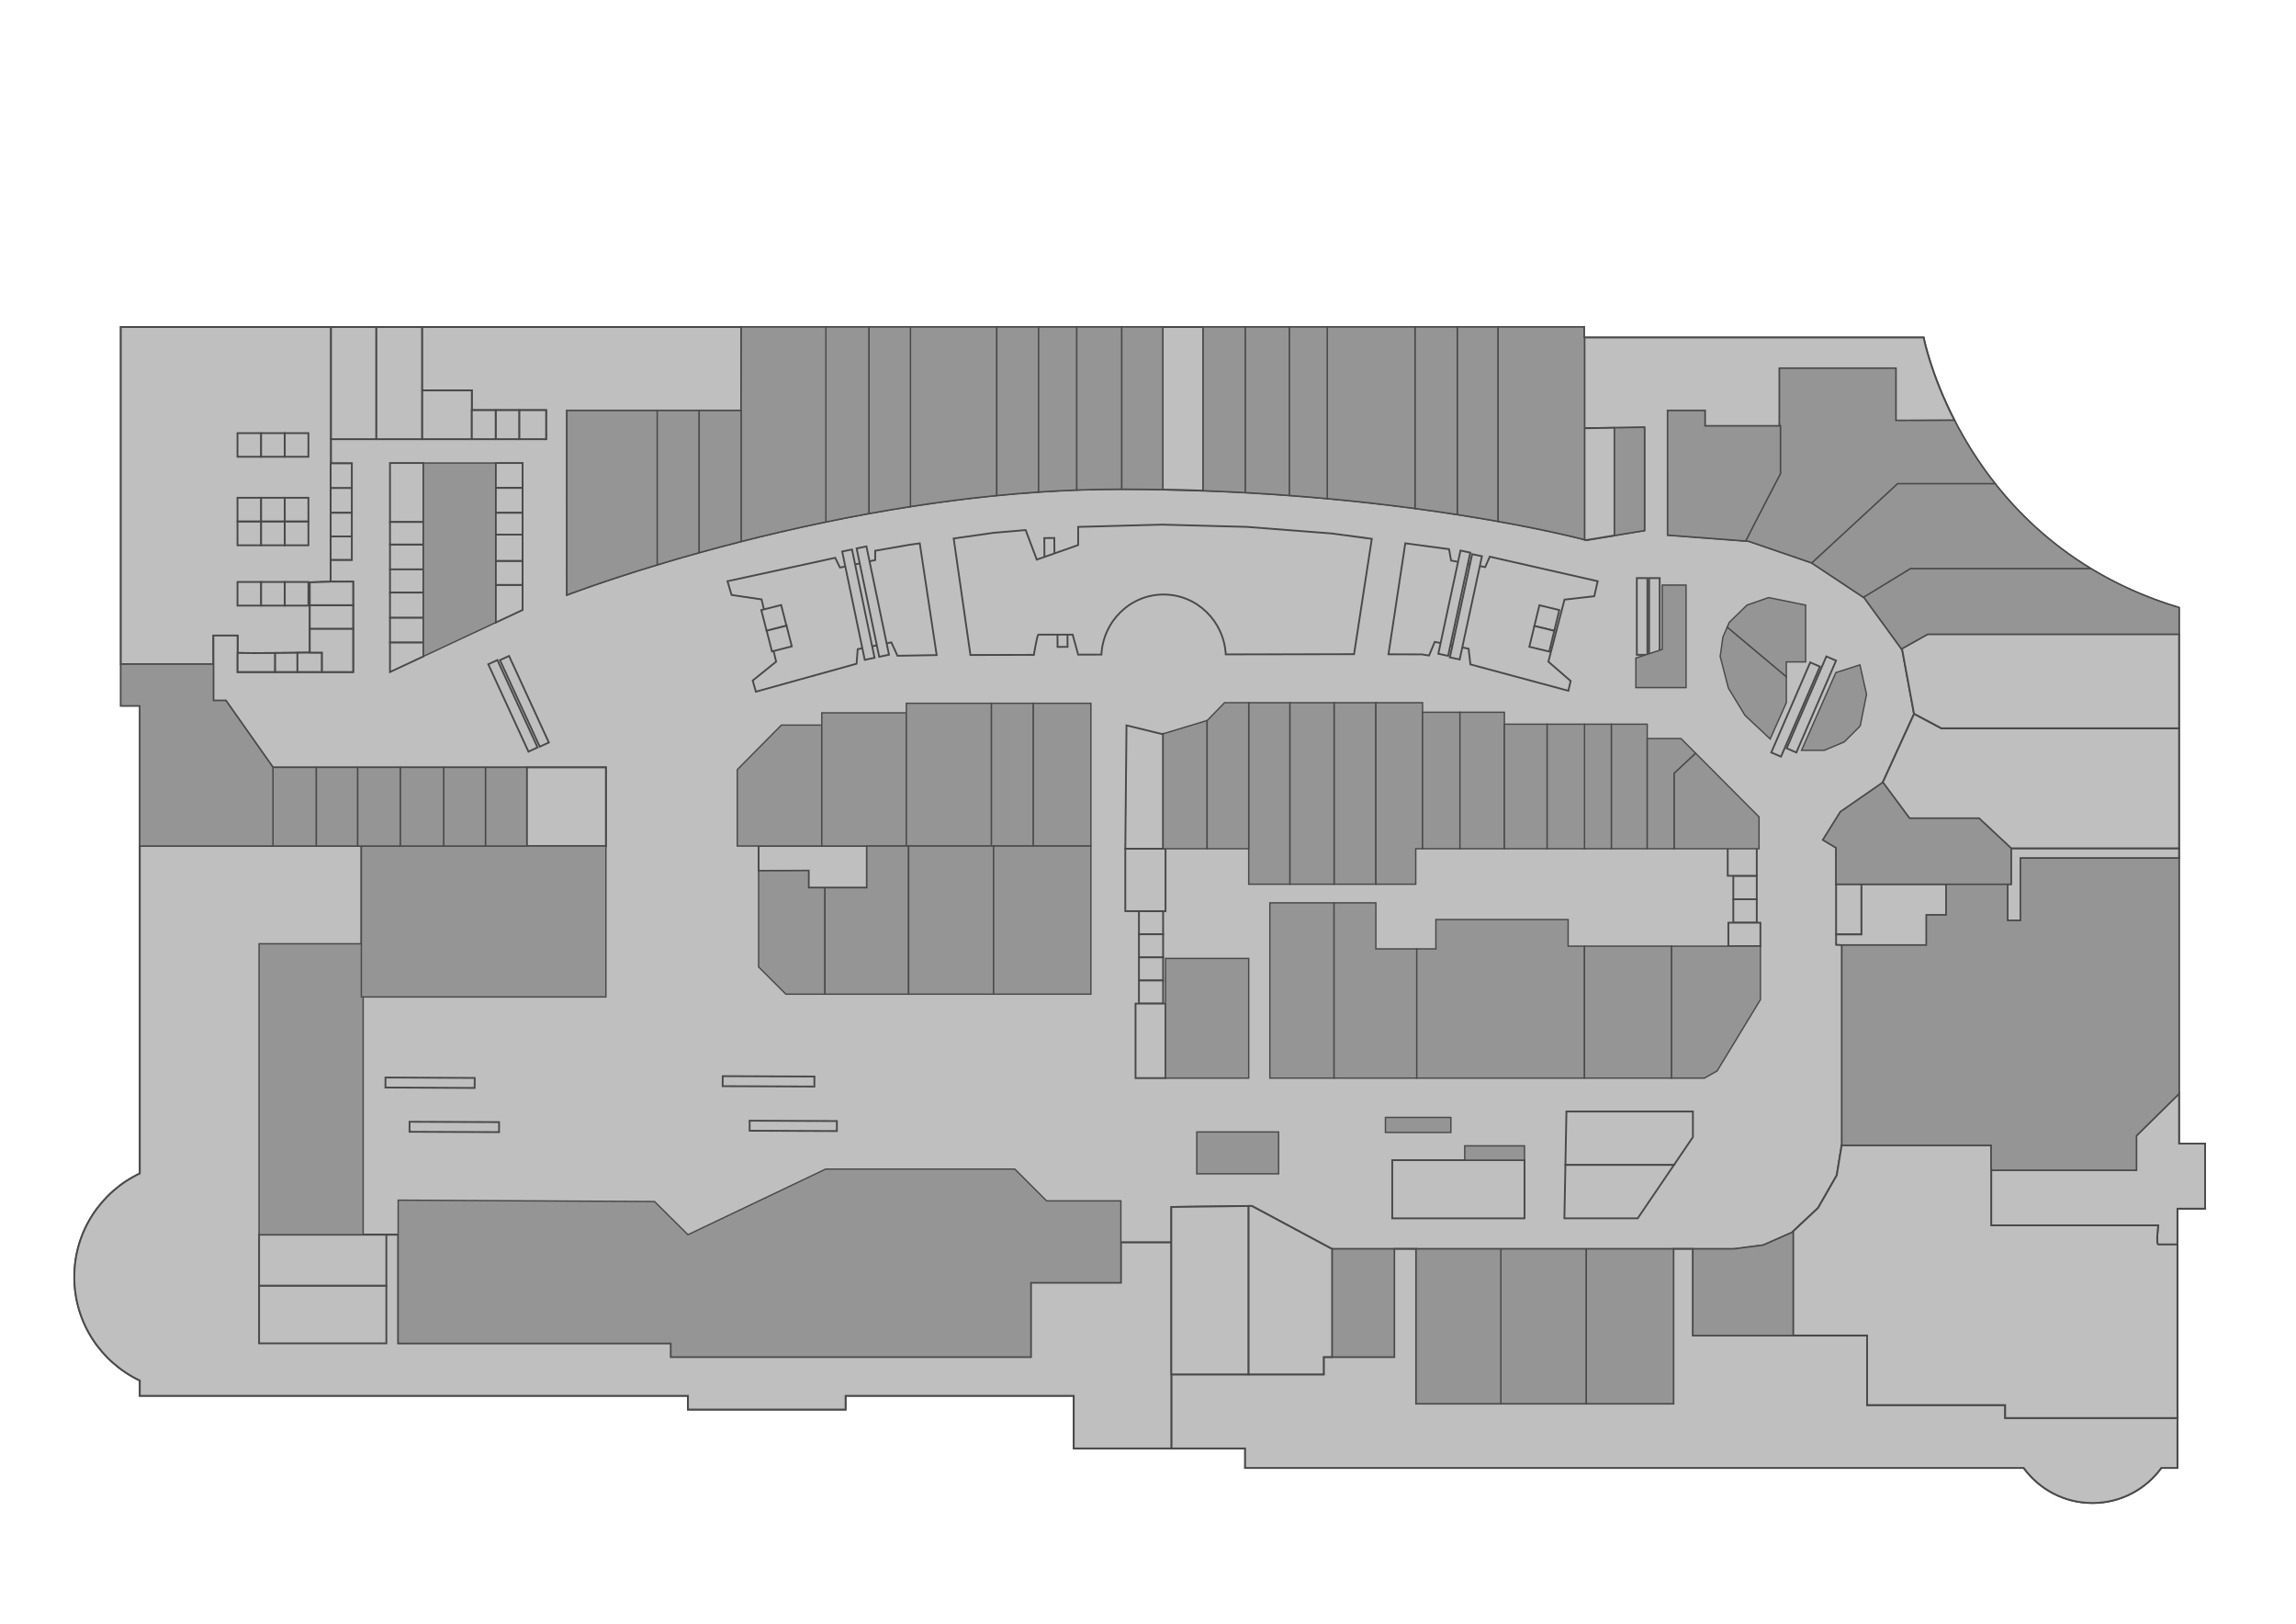<?xml version="1.0" encoding="utf-8"?>
<!-- Generator: Adobe Illustrator 16.0.0, SVG Export Plug-In . SVG Version: 6.00 Build 0)  -->
<!DOCTYPE svg PUBLIC "-//W3C//DTD SVG 1.1//EN" "http://www.w3.org/Graphics/SVG/1.1/DTD/svg11.dtd">
<svg version="1.1" id="Layer_1" xmlns="http://www.w3.org/2000/svg" xmlns:xlink="http://www.w3.org/1999/xlink" x="0px" y="0px"
	 width="841.89px" height="595.281px" viewBox="0 0 841.89 595.281" enable-background="new 0 0 841.89 595.281"
	 xml:space="preserve">
<g id="background">
	<rect fill="#FFFFFF" width="841.89" height="595.281"/>
</g>
<g id="etc">
	<path fill="#BFBFBF" stroke="#49494A" stroke-width="0.66" stroke-miterlimit="10" d="M808.558,443.117v-23.863h-9.545V222.769
		c-79.35-23.864-93.668-99.037-93.668-99.037H580.853v-3.843H44.302v138.875h6.96v171.458
		c-14.196,6.732-24.017,21.189-24.017,37.947s9.82,31.217,24.017,37.949v5.605h200.991v5.037h57.805v-5.037h83.657v19.291h62.843
		v7.158h285.479c5.676,7.785,14.859,12.85,25.229,12.85c10.371,0,19.557-5.064,25.23-12.85h5.918v-16.498
		c0.037-0.615,0.061-1.236,0.061-1.861s-0.021-1.248-0.061-1.863v-74.836h10.145V443.117z"/>
	<path fill="#BFBFBF" stroke="#49494A" stroke-width="0.66" stroke-miterlimit="10" d="M44.302,119.889V243.5H78.25V233h8.875v6.368
		c6.089,0.203,26.458-0.118,26.458-0.118V213.5l7.667-0.25v-8v-35.375l0.125-0.134V161v-41.111H44.302z"/>
	<path fill="#BFBFBF" stroke="#49494A" stroke-width="0.66" stroke-miterlimit="10" d="M673.251,310.804l-4.836-2.887l6.418-10.277
		l15.5-10.723l11.5-25.167l-4.332-23.5l-13.918-19.083l-19.332-12.833l-23.084-7.917l-29.668-2.25V150.5h13.666v5.667H652.5V135
		h42.666v19.167c0,0,12.57-0.072,21.49-0.074c-8.787-17.125-11.312-30.361-11.312-30.361H581V157l22-0.333V194.5l-21.332,3.5
		c0,0-68.668-18.667-171-18.667c-102.333,0-202.792,38.792-202.792,38.792V150.5h63.875c0,0,0.085-22.491,0.045-30.611H154.75
		v23.236H173v7.25h27.25V161h-78.875v8.875H129v35.375h-7.75v8h8.25v33.125H87.125V233H78.25v10.5v13.333h4.589l17.248,24.5h122.08
		v28.833H132.5v142.502H146V492.5h100v5h132v-27.25h33V455.5h18.5v-13l29.5-0.375l29.375,15.75H635.75l10.75-1.375l10.5-4.625
		l9.625-9l6.875-12l1.875-11.5V346.5h31v-11.043h7.25v-11.289h-40.373V310.804z"/>
	
		<rect x="635.566" y="321.074" fill="#BFBFBF" stroke="#49494A" stroke-width="0.66" stroke-miterlimit="10" width="8.602" height="8.604"/>
	
		<rect x="633.513" y="310.804" fill="#BFBFBF" stroke="#49494A" stroke-width="0.66" stroke-miterlimit="10" width="10.654" height="10.271"/>
	
		<rect x="635.566" y="329.677" fill="#BFBFBF" stroke="#49494A" stroke-width="0.66" stroke-miterlimit="10" width="8.602" height="8.601"/>
	<polygon fill="#BFBFBF" stroke="#49494A" stroke-width="0.66" stroke-miterlimit="10" points="740.875,337.5 740.875,314.625 
		799.013,314.625 799.013,311 737.417,311 737.417,324.167 736.125,324.167 736.125,337.5 	"/>
	<path fill="#BFBFBF" stroke="#49494A" stroke-width="0.66" stroke-miterlimit="10" d="M735.25,515.125h-50.625v-25.5H620.75v-31.75
		h-7.125v56.75H519.25v-56.75h-8V497.5h-25.875v6.375H429.5v27.143h27.059v7.158h285.48c5.674,7.785,14.857,12.85,25.229,12.85
		s19.557-5.064,25.229-12.85h5.92v-16.498c0.035-0.596,0.057-1.197,0.059-1.803H735.25V515.125z"/>
	<path fill="#BFBFBF" stroke="#49494A" stroke-width="0.66" stroke-miterlimit="10" d="M799.013,419.253v-18.297l-15.639,15.418V429
		h-53.25v20.25h61.25c0,0-0.875,7,0,7c0.424,0,3.732,0,7.041,0v-13.133h10.143v-23.863H799.013z"/>
	
		<rect x="633.75" y="338.277" fill="#BFBFBF" stroke="#49494A" stroke-width="0.66" stroke-miterlimit="10" width="11.75" height="8.598"/>
	
		<rect x="673.251" y="324.167" fill="#BFBFBF" stroke="#49494A" stroke-width="0.66" stroke-miterlimit="10" width="9.311" height="18.408"/>
	<polygon fill="#BFBFBF" stroke="#49494A" stroke-width="0.66" stroke-miterlimit="10" points="673.251,342.576 673.251,346.375 
		675.375,346.5 706.375,346.5 706.375,335.457 713.625,335.457 713.625,324.167 682.562,324.167 682.562,342.576 	"/>
	<path fill="#BFBFBF" stroke="#49494A" stroke-width="0.66" stroke-miterlimit="10" d="M333.333,199.75l-12.417,2.167v3.417
		L308,208.083l-1.75-3.583l-39.5,8.583l1.5,5.042l11,1.625l5.333,22.833L276,249.5l1.167,4.083l36.917-10.25L314.5,238l12.333-2.5
		l2.25,4.917l14.333-0.25h0.04c-1.125-7.482-5.144-34.205-6.201-40.975L333.333,199.75z"/>
	<polygon fill="#BFBFBF" stroke="#49494A" stroke-width="0.66" stroke-miterlimit="10" points="584.583,218.583 585.833,213.083 
		546.25,204.083 544.583,207.917 532.083,205.5 531.333,201.333 515.283,199.187 509.121,239.875 521.416,239.917 524,240.333 
		526.083,235.333 538.5,237.833 539.166,243.583 575.083,253.25 575.916,249.667 567.75,242.583 573.667,219.833 	"/>
	
		<rect x="87.087" y="182.49" fill="#BFBFBF" stroke="#49494A" stroke-width="0.66" stroke-miterlimit="10" width="8.667" height="8.666"/>
	
		<rect x="95.754" y="182.49" fill="#BFBFBF" stroke="#49494A" stroke-width="0.66" stroke-miterlimit="10" width="8.666" height="8.666"/>
	
		<rect x="104.42" y="182.49" fill="#BFBFBF" stroke="#49494A" stroke-width="0.66" stroke-miterlimit="10" width="8.667" height="8.666"/>
	
		<rect x="87.087" y="158.791" fill="#BFBFBF" stroke="#49494A" stroke-width="0.66" stroke-miterlimit="10" width="8.667" height="8.667"/>
	
		<rect x="95.754" y="158.791" fill="#BFBFBF" stroke="#49494A" stroke-width="0.66" stroke-miterlimit="10" width="8.666" height="8.667"/>
	
		<rect x="104.42" y="158.791" fill="#BFBFBF" stroke="#49494A" stroke-width="0.66" stroke-miterlimit="10" width="8.667" height="8.667"/>
	
		<rect x="87.087" y="191.242" fill="#BFBFBF" stroke="#49494A" stroke-width="0.66" stroke-miterlimit="10" width="8.667" height="8.666"/>
	
		<rect x="95.754" y="191.242" fill="#BFBFBF" stroke="#49494A" stroke-width="0.66" stroke-miterlimit="10" width="8.666" height="8.666"/>
	
		<rect x="104.42" y="191.242" fill="#BFBFBF" stroke="#49494A" stroke-width="0.66" stroke-miterlimit="10" width="8.667" height="8.666"/>
	
		<rect x="87.087" y="213.356" fill="#BFBFBF" stroke="#49494A" stroke-width="0.66" stroke-miterlimit="10" width="8.667" height="8.666"/>
	
		<rect x="95.754" y="213.356" fill="#BFBFBF" stroke="#49494A" stroke-width="0.66" stroke-miterlimit="10" width="8.666" height="8.666"/>
	
		<rect x="104.42" y="213.356" fill="#BFBFBF" stroke="#49494A" stroke-width="0.66" stroke-miterlimit="10" width="8.667" height="8.666"/>
	
		<rect x="186.386" y="241.226" transform="matrix(-0.909 0.418 -0.418 -0.909 467.369 415.391)" fill="#BFBFBF" stroke="#49494A" stroke-width="0.66" stroke-miterlimit="10" width="3.671" height="35.242"/>
	
		<rect x="190.625" y="239.673" transform="matrix(-0.909 0.418 -0.418 -0.909 474.708 410.389)" fill="#BFBFBF" stroke="#49494A" stroke-width="0.66" stroke-miterlimit="10" width="3.669" height="34.904"/>
	
		<rect x="279.909" y="222.796" transform="matrix(-0.247 -0.969 0.969 -0.247 134.335 557.513)" fill="#BFBFBF" stroke="#49494A" stroke-width="0.66" stroke-miterlimit="10" width="7.832" height="7.511"/>
	
		<rect x="281.844" y="230.357" transform="matrix(-0.247 -0.969 0.969 -0.247 129.457 568.83)" fill="#BFBFBF" stroke="#49494A" stroke-width="0.66" stroke-miterlimit="10" width="7.831" height="7.511"/>
	
		<rect x="563.368" y="222.887" transform="matrix(0.235 -0.972 0.972 0.235 213.584 724.714)" fill="#BFBFBF" stroke="#49494A" stroke-width="0.66" stroke-miterlimit="10" width="7.831" height="7.511"/>
	
		<rect x="561.517" y="230.495" transform="matrix(0.235 -0.972 0.972 0.235 204.783 728.738)" fill="#BFBFBF" stroke="#49494A" stroke-width="0.66" stroke-miterlimit="10" width="7.832" height="7.509"/>
	
		<rect x="531.577" y="201.86" transform="matrix(-0.978 -0.21 0.21 -0.978 1008.482 549.5)" fill="#BFBFBF" stroke="#49494A" stroke-width="0.66" stroke-miterlimit="10" width="3.672" height="38.703"/>
	
		<rect x="535.989" y="203.187" transform="matrix(-0.978 -0.211 0.211 -0.978 1016.553 553.589)" fill="#BFBFBF" stroke="#49494A" stroke-width="0.66" stroke-miterlimit="10" width="3.669" height="38.7"/>
	
		<rect x="383.049" y="197.17" transform="matrix(-1 0.007 -0.007 -1 771.167 411.97)" fill="#BFBFBF" stroke="#49494A" stroke-width="0.66" stroke-miterlimit="10" width="3.671" height="20.245"/>
	
		<rect x="312.851" y="201.547" transform="matrix(-0.979 0.204 -0.204 -0.979 668.077 374.656)" fill="#BFBFBF" stroke="#49494A" stroke-width="0.66" stroke-miterlimit="10" width="3.671" height="40.575"/>
	
		<rect x="318.166" y="200.379" transform="matrix(-0.979 0.204 -0.204 -0.979 678.336 371.305)" fill="#BFBFBF" stroke="#49494A" stroke-width="0.66" stroke-miterlimit="10" width="3.671" height="40.575"/>
	
		<rect x="387.767" y="217.42" transform="matrix(-1 0.007 -0.007 -1 780.737 451.853)" fill="#BFBFBF" stroke="#49494A" stroke-width="0.66" stroke-miterlimit="10" width="3.669" height="19.663"/>
	<path fill="#BFBFBF" stroke="#49494A" stroke-width="0.66" stroke-miterlimit="10" d="M488.333,195.583l-31.084-2.417
		l-31.084-0.833l-30.833,0.833v6.667l-15.167,5.333l-4.083-10.833l-11.75,1l-14.643,2.086c0.932,6.668,5.021,34.941,6.146,42.718
		l23.246-0.054c0,0,1.25-7.417,1.667-7.417s12.583,0,12.583,0l2,7.333l8.534-0.014c0.634-12.273,10.599-22.027,22.8-22.027
		c12.176,0,22.123,9.714,22.795,21.953l47.043-0.077l6.506-42.288L488.333,195.583z"/>
	
		<rect x="600.187" y="211.938" fill="#BFBFBF" stroke="#49494A" stroke-width="0.66" stroke-miterlimit="10" width="3.875" height="28.125"/>
	
		<rect x="604.687" y="211.938" fill="#BFBFBF" stroke="#49494A" stroke-width="0.66" stroke-miterlimit="10" width="3.875" height="28.125"/>
	
		<rect x="656.545" y="242.233" transform="matrix(-0.918 -0.397 0.397 -0.918 1159.585 760.421)" fill="#BFBFBF" stroke="#49494A" stroke-width="0.66" stroke-miterlimit="10" width="3.875" height="35.96"/>
	
		<rect x="662.212" y="240.122" transform="matrix(-0.918 -0.397 0.397 -0.918 1171.261 759.2)" fill="#BFBFBF" stroke="#49494A" stroke-width="0.66" stroke-miterlimit="10" width="3.875" height="36.687"/>
	<path fill="#BFBFBF" stroke="#49494A" stroke-width="0.66" stroke-miterlimit="10" d="M411,470.25h-33v27.25H246v-5H146v-39.832
		h-13.5V310.166H51.263v120.057c-14.196,6.732-24.017,21.191-24.017,37.949c0,16.756,9.82,31.215,24.017,37.949v5.604h200.991v5.039
		h57.805v-5.039h83.657v19.291H429.5V455.5H411V470.25z"/>
	
		<rect x="417.626" y="334.044" fill="#BFBFBF" stroke="#49494A" stroke-width="0.66" stroke-miterlimit="10" width="8.858" height="8.472"/>
	
		<rect x="417.626" y="342.516" fill="#BFBFBF" stroke="#49494A" stroke-width="0.66" stroke-miterlimit="10" width="8.858" height="8.476"/>
	
		<rect x="417.626" y="350.99" fill="#BFBFBF" stroke="#49494A" stroke-width="0.66" stroke-miterlimit="10" width="8.858" height="8.475"/>
	
		<rect x="417.626" y="359.464" fill="#BFBFBF" stroke="#49494A" stroke-width="0.66" stroke-miterlimit="10" width="8.858" height="8.475"/>
	
		<rect x="416.375" y="367.938" fill="#BFBFBF" stroke="#49494A" stroke-width="0.66" stroke-miterlimit="10" width="11" height="27.312"/>
	
		<rect x="412.625" y="311.156" fill="#BFBFBF" stroke="#49494A" stroke-width="0.66" stroke-miterlimit="10" width="14.75" height="22.889"/>
	<path fill="#BFBFBF" stroke="#49494A" stroke-width="0.66" stroke-miterlimit="10" d="M296.5,319.167v6.285h21.333v-15.287h-39.667
		c0,0.237,0,3.922,0,9.072C284.681,319.257,296.5,319.167,296.5,319.167z"/>
	
		<rect x="143" y="199.625" fill="#BFBFBF" stroke="#49494A" stroke-width="0.66" stroke-miterlimit="10" width="12.25" height="9.125"/>
	<polygon fill="#BFBFBF" stroke="#49494A" stroke-width="0.66" stroke-miterlimit="10" points="143,246.375 155.25,240.644 
		155.25,235.5 143,235.5 	"/>
	
		<rect x="143" y="208.75" fill="#BFBFBF" stroke="#49494A" stroke-width="0.66" stroke-miterlimit="10" width="12.25" height="8.5"/>
	
		<rect x="143" y="217.25" fill="#BFBFBF" stroke="#49494A" stroke-width="0.66" stroke-miterlimit="10" width="12.25" height="9.25"/>
	<rect x="143" y="226.5" fill="#BFBFBF" stroke="#49494A" stroke-width="0.66" stroke-miterlimit="10" width="12.25" height="9"/>
	
		<rect x="143" y="169.75" fill="#BFBFBF" stroke="#49494A" stroke-width="0.66" stroke-miterlimit="10" width="12.25" height="21.625"/>
	
		<rect x="143" y="191.375" fill="#BFBFBF" stroke="#49494A" stroke-width="0.66" stroke-miterlimit="10" width="12.25" height="8.25"/>
	
		<rect x="181.75" y="169.75" fill="#BFBFBF" stroke="#49494A" stroke-width="0.66" stroke-miterlimit="10" width="9.875" height="9.125"/>
	<polygon fill="#BFBFBF" stroke="#49494A" stroke-width="0.66" stroke-miterlimit="10" points="181.75,228.245 191.625,223.625 
		191.625,214.438 181.75,214.438 	"/>
	
		<rect x="181.75" y="205.625" fill="#BFBFBF" stroke="#49494A" stroke-width="0.66" stroke-miterlimit="10" width="9.875" height="8.813"/>
	
		<rect x="181.75" y="178.875" fill="#BFBFBF" stroke="#49494A" stroke-width="0.66" stroke-miterlimit="10" width="9.875" height="9.125"/>
	
		<rect x="181.75" y="196" fill="#BFBFBF" stroke="#49494A" stroke-width="0.66" stroke-miterlimit="10" width="9.875" height="9.625"/>
	<rect x="181.75" y="188" fill="#BFBFBF" stroke="#49494A" stroke-width="0.66" stroke-miterlimit="10" width="9.875" height="8"/>
	<path fill="#BFBFBF" stroke="#49494A" stroke-width="0.66" stroke-miterlimit="10" d="M100.813,239.401v6.974h8.25v-7.062
		C106.767,239.342,103.833,239.376,100.813,239.401z"/>
	<path fill="#BFBFBF" stroke="#49494A" stroke-width="0.66" stroke-miterlimit="10" d="M87.125,239.368v7.007h13.688v-6.974
		C95.461,239.444,89.857,239.458,87.125,239.368z"/>
	
		<rect x="113.583" y="221.875" fill="#BFBFBF" stroke="#49494A" stroke-width="0.66" stroke-miterlimit="10" width="15.917" height="8.688"/>
	<polygon fill="#BFBFBF" stroke="#49494A" stroke-width="0.66" stroke-miterlimit="10" points="129.5,213.25 121.25,213.25 
		113.583,213.5 113.583,221.875 129.5,221.875 	"/>
	<path fill="#BFBFBF" stroke="#49494A" stroke-width="0.66" stroke-miterlimit="10" d="M113.583,239.25c0,0-1.818,0.028-4.521,0.063
		v7.062h9v-7.125H113.583z"/>
	<polygon fill="#BFBFBF" stroke="#49494A" stroke-width="0.66" stroke-miterlimit="10" points="129.5,230.563 113.583,230.563 
		113.583,239.25 118.063,239.25 118.063,246.375 129.5,246.375 	"/>
	
		<rect x="121.375" y="119.889" fill="#BFBFBF" stroke="#49494A" stroke-width="0.66" stroke-miterlimit="10" width="16.625" height="41.111"/>
	<polygon fill="#BFBFBF" stroke="#49494A" stroke-width="0.66" stroke-miterlimit="10" points="173,143.125 154.75,143.125 
		154.75,161 173,161 173,150.375 	"/>
	<polygon fill="#BFBFBF" stroke="#49494A" stroke-width="0.66" stroke-miterlimit="10" points="154.75,119.889 138,119.889 138,161 
		154.75,161 154.75,143.125 	"/>
	
		<rect x="190.375" y="150.375" fill="#BFBFBF" stroke="#49494A" stroke-width="0.66" stroke-miterlimit="10" width="9.875" height="10.625"/>
	
		<rect x="181.75" y="150.375" fill="#BFBFBF" stroke="#49494A" stroke-width="0.66" stroke-miterlimit="10" width="8.625" height="10.625"/>
	
		<rect x="173" y="150.375" fill="#BFBFBF" stroke="#49494A" stroke-width="0.66" stroke-miterlimit="10" width="8.75" height="10.625"/>
	
		<rect x="121.25" y="178.875" fill="#BFBFBF" stroke="#49494A" stroke-width="0.66" stroke-miterlimit="10" width="7.75" height="9.125"/>
	<polygon fill="#BFBFBF" stroke="#49494A" stroke-width="0.66" stroke-miterlimit="10" points="129,169.875 121.375,169.875 
		121.375,169.741 121.25,169.875 121.25,178.875 129,178.875 	"/>
	
		<rect x="121.25" y="196.667" fill="#BFBFBF" stroke="#49494A" stroke-width="0.66" stroke-miterlimit="10" width="7.75" height="8.583"/>
	
		<rect x="121.25" y="188" fill="#BFBFBF" stroke="#49494A" stroke-width="0.66" stroke-miterlimit="10" width="7.75" height="8.667"/>
	<path fill="#BFBFBF" stroke="#49494A" stroke-width="0.66" stroke-miterlimit="10" d="M426.351,119.889v59.593
		c5.033,0.094,9.973,0.231,14.814,0.407v-60H426.351z"/>
	<path fill="#BFBFBF" stroke="#49494A" stroke-width="0.66" stroke-miterlimit="10" d="M581,157v40.824
		c0.436,0.113,0.668,0.176,0.668,0.176L592,196.305v-39.472L581,157z"/>
	<polygon fill="#BFBFBF" stroke="#49494A" stroke-width="0.66" stroke-miterlimit="10" points="799.013,267 711.833,267 
		701.818,261.659 701.833,261.75 690.38,286.815 700.167,300 725.667,300 737.417,311 799.013,311 	"/>
	<polygon fill="#BFBFBF" stroke="#49494A" stroke-width="0.66" stroke-miterlimit="10" points="799.013,267 799.013,232.5 
		706.833,232.5 697.232,237.882 697.501,238.25 701.818,261.659 711.833,267 	"/>
	<polygon fill="#BFBFBF" stroke="#49494A" stroke-width="0.66" stroke-miterlimit="10" points="426.125,269.125 413.062,265.938 
		412.625,311.156 426.484,311.156 426.484,269.017 	"/>
	
		<rect x="193.167" y="281.333" fill="#BFBFBF" stroke="#49494A" stroke-width="0.66" stroke-miterlimit="10" width="29" height="28.833"/>
	
		<rect x="95" y="471.333" fill="#BFBFBF" stroke="#49494A" stroke-width="0.66" stroke-miterlimit="10" width="46.667" height="21.166"/>
	
		<rect x="95" y="452.667" fill="#BFBFBF" stroke="#49494A" stroke-width="0.66" stroke-miterlimit="10" width="46.667" height="18.666"/>
	<path fill="#BFBFBF" stroke="#49494A" stroke-width="0.66" stroke-miterlimit="10" d="M791.375,449.25h-61.25v-29.375h-54.832
		l-1.793,11l-6.875,12l-9.125,8.533v38.217h27.125v25.5h50.625v4.75h63.225c0-0.02,0.002-0.039,0.002-0.059
		c0-0.627-0.023-1.248-0.061-1.865V456.25c-3.311,0-6.617,0-7.041,0C790.5,456.25,791.375,449.25,791.375,449.25z"/>
	<polygon fill="#BFBFBF" stroke="#49494A" stroke-width="0.66" stroke-miterlimit="10" points="429.5,442.5 429.5,503.875 
		457.833,503.875 457.833,442.14 	"/>
	<polygon fill="#BFBFBF" stroke="#49494A" stroke-width="0.66" stroke-miterlimit="10" points="488.375,457.875 459,442.125 
		457.833,442.14 457.833,503.875 485.375,503.875 485.375,497.5 488.501,497.5 488.501,457.875 	"/>
	
		<rect x="510.501" y="425.333" fill="#BFBFBF" stroke="#49494A" stroke-width="0.66" stroke-miterlimit="10" width="48.5" height="21.334"/>
	<polygon fill="#BFBFBF" stroke="#49494A" stroke-width="0.66" stroke-miterlimit="10" points="620.75,416.875 620.75,407.5 
		574.375,407.5 574,427.083 613.81,427.083 	"/>
	<polygon fill="#BFBFBF" stroke="#49494A" stroke-width="0.66" stroke-miterlimit="10" points="574,427.083 573.625,446.667 
		600.5,446.667 613.81,427.083 	"/>
	
		<rect x="164.665" y="396.526" transform="matrix(-0.004 1 -1 -0.004 580.19 248.309)" fill="#BFBFBF" stroke="#49494A" stroke-width="0.66" stroke-miterlimit="10" width="3.671" height="32.828"/>
	
		<rect x="288.922" y="396.605" transform="matrix(-0.004 1 -1 -0.004 704.633 123.659)" fill="#BFBFBF" stroke="#49494A" stroke-width="0.66" stroke-miterlimit="10" width="3.672" height="31.996"/>
	
		<rect x="279.863" y="379.471" transform="matrix(-0.004 1 -1 -0.004 679.216 116.328)" fill="#BFBFBF" stroke="#49494A" stroke-width="0.66" stroke-miterlimit="10" width="3.671" height="33.627"/>
	
		<rect x="155.898" y="380.666" transform="matrix(-0.005 1 -1 -0.005 555.511 241.197)" fill="#BFBFBF" stroke="#49494A" stroke-width="0.66" stroke-miterlimit="10" width="3.67" height="32.721"/>
</g>
<g id="rooms">
	<polygon id="r547" fill="#959595" stroke="#49494A" stroke-width="0.5" stroke-miterlimit="10" points="657,451.875 646.5,456.5 
		635.75,457.875 620.75,457.875 620.75,489.625 657.5,489.625 657.5,451.408 	"/>
	<polygon id="r548" fill="#959595" stroke="#49494A" stroke-width="0.5" stroke-miterlimit="10" points="783.375,416.375 
		799.013,400.957 799.013,314.625 740.875,314.625 740.875,337.5 736.125,337.5 736.125,324.167 713.625,324.167 713.625,335.457 
		706.375,335.457 706.375,346.5 675.375,346.5 675.375,419.375 675.292,419.875 730.125,419.875 730.125,429 783.375,429 	"/>
	
		<rect id="r545" x="550.333" y="457.875" fill="#959595" stroke="#49494A" stroke-width="0.5" stroke-miterlimit="10" width="31.334" height="56.75"/>
	
		<rect id="r544" x="519.25" y="457.875" fill="#959595" stroke="#49494A" stroke-width="0.5" stroke-miterlimit="10" width="31.084" height="56.75"/>
	
		<rect id="r546" x="581.667" y="457.875" fill="#959595" stroke="#49494A" stroke-width="0.5" stroke-miterlimit="10" width="31.957" height="56.75"/>
	
		<rect id="r543" x="488.501" y="457.875" fill="#959595" stroke="#49494A" stroke-width="0.5" stroke-miterlimit="10" width="22.748" height="39.625"/>
	
		<rect id="k505" x="438.833" y="415" fill="#959595" stroke="#49494A" stroke-width="0.5" stroke-miterlimit="10" width="30" height="15.334"/>
	
		<rect id="r540" x="427.375" y="351.375" fill="#959595" stroke="#49494A" stroke-width="0.5" stroke-miterlimit="10" width="30.5" height="43.875"/>
	
		<rect id="zeen-zone" x="95" y="346" fill="#959595" stroke="#49494A" stroke-width="0.5" stroke-miterlimit="10" width="38.167" height="106.668"/>
	
		<rect id="muji" x="132.5" y="310.166" fill="#959595" stroke="#49494A" stroke-width="0.5" stroke-miterlimit="10" width="89.667" height="55.334"/>
	<polygon id="B2S" fill="#959595" stroke="#49494A" stroke-width="0.5" stroke-miterlimit="10" points="146,492.5 246,492.5 
		246,497.5 378,497.5 378,470.25 411,470.25 411,440.25 383.75,440.25 372.101,428.601 302.75,428.601 252.25,452.667 240,440.5 
		146,440 	"/>
	<polygon id="e509" fill="#959595" stroke="#49494A" stroke-width="0.5" stroke-miterlimit="10" points="660.583,275.083 
		673.166,246.583 682,243.75 684.416,254.583 682.083,266.167 676.25,272 668.916,275.083 	"/>
	<polygon fill="#959595" stroke="#49494A" stroke-width="0.5" stroke-miterlimit="10" points="599.833,241.25 609.5,238.083 
		609.5,214.5 618.25,214.5 618.25,252.083 599.833,252.083 	"/>
	<polygon id="r531" fill="#959595" stroke="#49494A" stroke-width="0.5" stroke-miterlimit="10" points="155.25,169.75 
		155.25,240.644 181.75,228.245 181.75,169.75 	"/>
	
		<rect id="r530-1" x="100.087" y="281.333" fill="#959595" stroke="#49494A" stroke-width="0.5" stroke-miterlimit="10" width="15.913" height="28.833"/>
	
		<rect id="r529" x="116" y="281.333" fill="#959595" stroke="#49494A" stroke-width="0.5" stroke-miterlimit="10" width="15.167" height="28.833"/>
	
		<rect id="r528-2" x="131.167" y="281.333" fill="#959595" stroke="#49494A" stroke-width="0.5" stroke-miterlimit="10" width="15.667" height="28.833"/>
	<polygon id="r530-2" fill="#959595" stroke="#49494A" stroke-width="0.5" stroke-miterlimit="10" points="82.839,256.833 
		78.25,256.833 78.25,243.5 44.302,243.5 44.302,258.765 51.263,258.765 51.263,310.166 100.087,310.166 100.087,281.333 	"/>
	
		<rect id="r526" x="178" y="281.333" fill="#959595" stroke="#49494A" stroke-width="0.5" stroke-miterlimit="10" width="15.167" height="28.833"/>
	
		<rect id="r527" x="162.667" y="281.333" fill="#959595" stroke="#49494A" stroke-width="0.5" stroke-miterlimit="10" width="15.333" height="28.833"/>
	
		<rect id="r528-1" x="146.833" y="281.333" fill="#959595" stroke="#49494A" stroke-width="0.5" stroke-miterlimit="10" width="15.833" height="28.833"/>
	
		<rect id="r521-1" x="378.833" y="257.833" fill="#959595" stroke="#49494A" stroke-width="0.5" stroke-miterlimit="10" width="21.167" height="52.333"/>
	<polygon id="r524" fill="#959595" stroke="#49494A" stroke-width="0.5" stroke-miterlimit="10" points="286.5,265.833 
		270.333,282.167 270.333,310.166 278.167,310.166 301.333,310.166 301.333,265.833 	"/>
	<polygon id="r523" fill="#959595" stroke="#49494A" stroke-width="0.5" stroke-miterlimit="10" points="301.333,261.333 
		301.333,265.833 301.333,310.166 332.333,310.166 332.333,261.333 	"/>
	
		<rect id="r521-2" x="363.5" y="257.833" fill="#959595" stroke="#49494A" stroke-width="0.5" stroke-miterlimit="10" width="15.333" height="52.333"/>
	<polygon id="r522" fill="#959595" stroke="#49494A" stroke-width="0.5" stroke-miterlimit="10" points="332.333,257.833 
		332.333,261.333 332.333,310.166 363.5,310.166 363.5,257.833 	"/>
	<path fill="#959595" stroke="#49494A" stroke-width="0.5" stroke-miterlimit="10" d="M296.5,325.453v-6.285
		c0,0-11.819,0.09-18.333,0.07c0,12.975,0,35.262,0,35.262l9.979,9.979H302.5v-39.024h-6V325.453z"/>
	<polygon fill="#959595" stroke="#49494A" stroke-width="0.5" stroke-miterlimit="10" points="317.833,310.166 317.833,325.453 
		302.5,325.453 302.5,364.479 333.167,364.479 333.167,310.166 	"/>
	
		<rect x="333.167" y="310.166" fill="#959595" stroke="#49494A" stroke-width="0.5" stroke-miterlimit="10" width="31.167" height="54.313"/>
	
		<rect x="364.333" y="310.166" fill="#959595" stroke="#49494A" stroke-width="0.5" stroke-miterlimit="10" width="35.667" height="54.313"/>
	<path id="r551" fill="#959595" stroke="#49494A" stroke-width="0.5" stroke-miterlimit="10" d="M731.56,177.333
		c-6.291-7.972-11.168-15.958-14.902-23.241c-8.92,0.002-21.49,0.074-21.49,0.074V135H652.5v20.681l0.334,0.486v17.5
		c0,0-9.283,17.785-12.73,24.669l1.064,0.081l23.084,7.917l0.104,0.069l31.479-29.069L731.56,177.333L731.56,177.333z"/>
	<path id="r550" fill="#959595" stroke="#49494A" stroke-width="0.5" stroke-miterlimit="10" d="M652.833,156.167l-0.334-0.486
		v0.486h-27.334V150.5H611.5v45.667l28.604,2.169c3.447-6.885,12.73-24.669,12.73-24.669V156.167z"/>
	<path id="r552" fill="#959595" stroke="#49494A" stroke-width="0.5" stroke-miterlimit="10" d="M766.73,208.5
		c-14.971-9.084-26.441-20.107-35.172-31.167h-35.727l-31.479,29.069L683.332,219l17.168-10.5H766.73z"/>
	<polygon id="r556" fill="#959595" stroke="#49494A" stroke-width="0.5" stroke-miterlimit="10" points="700.167,300 
		690.38,286.815 690.333,286.917 674.833,297.64 668.416,307.917 673.251,310.804 673.251,324.167 737.417,324.167 737.417,311 
		725.667,300 	"/>
	<path id="r553" fill="#959595" stroke="#49494A" stroke-width="0.5" stroke-miterlimit="10" d="M799.013,232.5v-9.731
		c-12.254-3.686-22.943-8.602-32.281-14.269H700.5L683.332,219l0.252,0.167l13.648,18.715l9.602-5.382H799.013z"/>
	<path id="r505" fill="#959595" stroke="#49494A" stroke-width="0.5" stroke-miterlimit="10" d="M333.833,119.889v65.815
		c10.278-1.605,20.875-2.987,31.667-4.051v-61.764H333.833L333.833,119.889z"/>
	<path id="r506-1" fill="#959595" stroke="#49494A" stroke-width="0.5" stroke-miterlimit="10" d="M365.5,119.889v61.764
		c5.073-0.5,10.188-0.93,15.333-1.278v-60.486H365.5z"/>
	<path id="r506-2" fill="#959595" stroke="#49494A" stroke-width="0.5" stroke-miterlimit="10" d="M380.833,119.889v60.486
		c4.646-0.314,9.315-0.562,14-0.737c0-11.326,0-49.495,0-59.75L380.833,119.889L380.833,119.889z"/>
	<path id="r507-1" fill="#959595" stroke="#49494A" stroke-width="0.5" stroke-miterlimit="10" d="M394.833,119.889
		c0,10.255,0,48.424,0,59.75c5.264-0.196,10.546-0.305,15.833-0.305c0.223,0,0.443,0.001,0.667,0.002V119.89L394.833,119.889
		L394.833,119.889z"/>
	<path id="r504-1" fill="#959595" stroke="#49494A" stroke-width="0.5" stroke-miterlimit="10" d="M302.833,119.889v71.451
		c5.153-1.066,10.435-2.097,15.833-3.077v-68.374H302.833z"/>
	<path id="r503" fill="#959595" stroke="#49494A" stroke-width="0.5" stroke-miterlimit="10" d="M271.795,119.889
		c0.04,8.12-0.045,30.611-0.045,30.611v48.013c9.618-2.448,20.044-4.891,31.083-7.173v-71.451H271.795z"/>
	<path id="r501" fill="#959595" stroke="#49494A" stroke-width="0.5" stroke-miterlimit="10" d="M207.875,150.5v67.625
		c0,0,12.487-4.819,33.125-11.059V150.5H207.875z"/>
	<path id="r507-2" fill="#959595" stroke="#49494A" stroke-width="0.5" stroke-miterlimit="10" d="M411.333,119.889v59.446
		c5.092,0.004,10.098,0.055,15.018,0.147v-59.593H411.333z"/>
	<path id="r504-2" fill="#959595" stroke="#49494A" stroke-width="0.5" stroke-miterlimit="10" d="M318.667,119.889v68.374
		c4.964-0.901,10.027-1.756,15.167-2.559v-65.815H318.667z"/>
	<path id="r511-2" fill="#959595" stroke="#49494A" stroke-width="0.5" stroke-miterlimit="10" d="M534.333,119.889v68.746
		c5.428,0.844,10.434,1.688,15,2.505v-71.25L534.333,119.889L534.333,119.889z"/>
	<path id="r512" fill="#959595" stroke="#49494A" stroke-width="0.5" stroke-miterlimit="10" d="M581,123.732h-0.146v-3.843h-31.52
		v71.25c17.879,3.199,28.949,5.978,31.666,6.685V157V123.732z"/>
	<path id="r511-1" fill="#959595" stroke="#49494A" stroke-width="0.5" stroke-miterlimit="10" d="M518.833,119.889v66.509
		c5.484,0.732,10.66,1.484,15.5,2.236v-68.746L518.833,119.889L518.833,119.889z"/>
	<path id="r510" fill="#959595" stroke="#49494A" stroke-width="0.5" stroke-miterlimit="10" d="M486.666,119.889v62.899
		c11.646,1.067,22.406,2.307,32.168,3.61v-66.509H486.666z"/>
	<path id="r508-2" fill="#959595" stroke="#49494A" stroke-width="0.5" stroke-miterlimit="10" d="M441.166,119.889v60
		c5.283,0.192,10.453,0.428,15.5,0.705v-60.705H441.166L441.166,119.889z"/>
	<path id="r509-1" fill="#959595" stroke="#49494A" stroke-width="0.5" stroke-miterlimit="10" d="M456.666,119.889v60.705
		c5.537,0.304,10.93,0.654,16.168,1.045v-61.75H456.666z"/>
	<path id="r509-2" fill="#959595" stroke="#49494A" stroke-width="0.5" stroke-miterlimit="10" d="M472.833,119.889v61.75
		c4.74,0.353,9.35,0.739,13.832,1.15V119.89L472.833,119.889L472.833,119.889z"/>
	
		<rect id="r517-2" x="489.167" y="257.625" fill="#959595" stroke="#49494A" stroke-width="0.5" stroke-miterlimit="10" width="15.332" height="66.542"/>
	<polygon id="r517-1" fill="#959595" stroke="#49494A" stroke-width="0.5" stroke-miterlimit="10" points="521.625,257.625 
		504.5,257.625 504.5,324.167 519.125,324.167 519.125,311.156 521.625,311.156 521.625,261.125 	"/>
	
		<rect id="r516-2" x="521.625" y="261.125" fill="#959595" stroke="#49494A" stroke-width="0.5" stroke-miterlimit="10" width="13.709" height="50.031"/>
	<polygon id="r518-2" fill="#959595" stroke="#49494A" stroke-width="0.5" stroke-miterlimit="10" points="457.875,257.625 
		457.875,311.156 457.875,324.167 473,324.167 473,257.625 	"/>
	<polygon id="r519-2" fill="#959595" stroke="#49494A" stroke-width="0.5" stroke-miterlimit="10" points="426.484,269.017 
		426.484,311.156 442.625,311.156 442.625,264.144 	"/>
	<polygon id="r519-1" fill="#959595" stroke="#49494A" stroke-width="0.5" stroke-miterlimit="10" points="449,257.625 
		442.687,264.125 442.625,264.144 442.625,311.156 457.875,311.156 457.875,257.625 	"/>
	
		<rect id="r518-1" x="473" y="257.625" fill="#959595" stroke="#49494A" stroke-width="0.5" stroke-miterlimit="10" width="16.168" height="66.542"/>
	<polygon id="r516-1" fill="#959595" stroke="#49494A" stroke-width="0.5" stroke-miterlimit="10" points="551.625,261.125 
		535.333,261.125 535.333,311.156 551.625,311.156 551.625,265.5 	"/>
	<polygon id="r514-2" fill="#959595" stroke="#49494A" stroke-width="0.5" stroke-miterlimit="10" points="604,265.5 590.833,265.5 
		590.833,311.156 604,311.156 604,270.75 	"/>
	<polygon id="hollys-coffee" fill="#959595" stroke="#49494A" stroke-width="0.5" stroke-miterlimit="10" points="633.525,287.974 
		621.722,276.122 613.833,283.5 613.833,311.156 621.5,311.156 645,311.156 645,299.5 	"/>
	<polygon id="r514-1" fill="#959595" stroke="#49494A" stroke-width="0.5" stroke-miterlimit="10" points="621.722,276.122 
		616.375,270.75 604,270.75 604,311.156 613.75,311.156 613.833,311.156 613.833,283.5 	"/>
	
		<rect id="r515-2" x="551.625" y="265.5" fill="#959595" stroke="#49494A" stroke-width="0.5" stroke-miterlimit="10" width="15.682" height="45.656"/>
	
		<rect id="r514-3" x="581" y="265.5" fill="#959595" stroke="#49494A" stroke-width="0.5" stroke-miterlimit="10" width="9.834" height="45.656"/>
	
		<rect id="r515-1" x="567.306" y="265.5" fill="#959595" stroke="#49494A" stroke-width="0.5" stroke-miterlimit="10" width="13.693" height="45.656"/>
	
		<rect id="r539" x="465.625" y="331" fill="#959595" stroke="#49494A" stroke-width="0.5" stroke-miterlimit="10" width="23.543" height="64.25"/>
	<polygon id="r538" fill="#959595" stroke="#49494A" stroke-width="0.5" stroke-miterlimit="10" points="504.5,347.875 504.5,331 
		489.167,331 489.167,395.25 519.5,395.25 519.5,347.875 	"/>
	<polygon id="r535-1" fill="#959595" stroke="#49494A" stroke-width="0.5" stroke-miterlimit="10" points="612.861,346.875 
		612.861,395.25 625,395.25 629.625,392.625 645.5,366.5 645.5,346.875 	"/>
	<polygon id="r536-537" fill="#959595" stroke="#49494A" stroke-width="0.5" stroke-miterlimit="10" points="575,346.875 
		575,337.125 550.333,337.125 526.5,337.125 526.5,347.875 519.5,347.875 519.5,395.25 550.333,395.25 581,395.25 581,346.875 	"/>
	
		<rect id="r535" x="581" y="346.875" fill="#959595" stroke="#49494A" stroke-width="0.5" stroke-miterlimit="10" width="31.861" height="48.375"/>
	<rect x="508" y="409.666" fill="#959595" stroke="#49494A" stroke-width="0.5" stroke-miterlimit="10" width="24" height="5.5"/>
	
		<rect x="537.083" y="420.083" fill="#959595" stroke="#49494A" stroke-width="0.5" stroke-miterlimit="10" width="21.918" height="5.25"/>
	<path id="r501-1" fill="#959595" stroke="#49494A" stroke-width="0.5" stroke-miterlimit="10" d="M241,150.5v56.566
		c4.713-1.425,9.863-2.925,15.375-4.458V150.5H241z"/>
	<path id="r501-2" fill="#959595" stroke="#49494A" stroke-width="0.5" stroke-miterlimit="10" d="M271.75,150.5h-15.375v52.108
		c4.851-1.348,9.979-2.722,15.375-4.095V150.5z"/>
	<polygon id="r513-2" fill="#959595" stroke="#49494A" stroke-width="0.5" stroke-miterlimit="10" points="603,156.667 592,156.833 
		592,196.305 603,194.5 	"/>
	<polygon id="k508" fill="#959595" stroke="#49494A" stroke-width="0.5" stroke-miterlimit="10" points="631.75,233.583 
		630.75,240.667 633.75,252.25 639.833,262.25 649.083,270.917 655,257.625 655,248.072 633.335,229.9 	"/>
	<path id="k507" fill="#959595" stroke="#49494A" stroke-width="0.5" stroke-miterlimit="10" d="M662.083,242.667
		c0,0,0-20.167,0-20.833l-13.584-2.75l-7.916,2.75l-6.5,6.333l-0.748,1.733L655,248.072v-5.406L662.083,242.667L662.083,242.667z"/>
</g>
<g id="signs" display="none">
	<g id="lift" display="inline">
		<rect x="570.531" y="226.414" opacity="0.8" fill="#231F20" enable-background="new    " width="14.811" height="14.811"/>
		<rect x="264.403" y="226.414" opacity="0.8" fill="#231F20" enable-background="new    " width="14.811" height="14.811"/>
		<rect x="647.71" y="321.074" opacity="0.8" fill="#231F20" enable-background="new    " width="14.811" height="14.811"/>
		<rect x="92.682" y="184.928" opacity="0.8" fill="#231F20" enable-background="new    " width="14.811" height="14.812"/>
		<rect x="401.564" y="342.516" opacity="0.8" fill="#231F20" enable-background="new    " width="14.811" height="14.812"/>
	</g>
	<g id="escalator" display="inline">
		<rect x="303.023" y="188.169" opacity="0.8" fill="#231F20" enable-background="new    " width="14.811" height="14.811"/>
		<rect x="377.467" y="180.764" opacity="0.8" fill="#231F20" enable-background="new    " width="14.812" height="14.811"/>
		<rect x="379.371" y="236.095" opacity="0.8" fill="#231F20" enable-background="new    " width="14.811" height="14.812"/>
		<rect x="531.863" y="184.928" opacity="0.8" fill="#231F20" enable-background="new    " width="14.811" height="14.812"/>
		<rect x="597.283" y="195.843" opacity="0.8" fill="#231F20" enable-background="new    " width="14.811" height="14.811"/>
		<rect x="665.845" y="226.414" opacity="0.8" fill="#231F20" enable-background="new    " width="14.812" height="14.811"/>
		<rect x="645.5" y="277.52" opacity="0.8" fill="#231F20" enable-background="new    " width="14.811" height="14.811"/>
		<rect x="488.201" y="409.408" opacity="0.8" fill="#231F20" enable-background="new    " width="14.811" height="14.811"/>
		<rect x="281.02" y="397.595" opacity="0.8" fill="#231F20" enable-background="new    " width="14.811" height="14.811"/>
		<rect x="155.262" y="399.261" opacity="0.8" fill="#231F20" enable-background="new    " width="14.811" height="14.812"/>
		<rect x="173.4" y="226.828" opacity="0.8" fill="#231F20" enable-background="new    " width="14.811" height="14.811"/>
		<rect x="558.058" y="408.074" opacity="0.8" fill="#231F20" enable-background="new    " width="14.812" height="14.811"/>
	</g>
	<g id="toilet" display="inline">
		<rect x="215.928" y="125.262" opacity="0.8" fill="#231F20" enable-background="new    " width="14.812" height="14.811"/>
		<rect x="620.755" y="125.262" opacity="0.8" fill="#231F20" enable-background="new    " width="14.812" height="14.811"/>
		<rect x="633.75" y="492.927" opacity="0.8" fill="#231F20" enable-background="new    " width="14.811" height="14.812"/>
	</g>
</g>
</svg>
